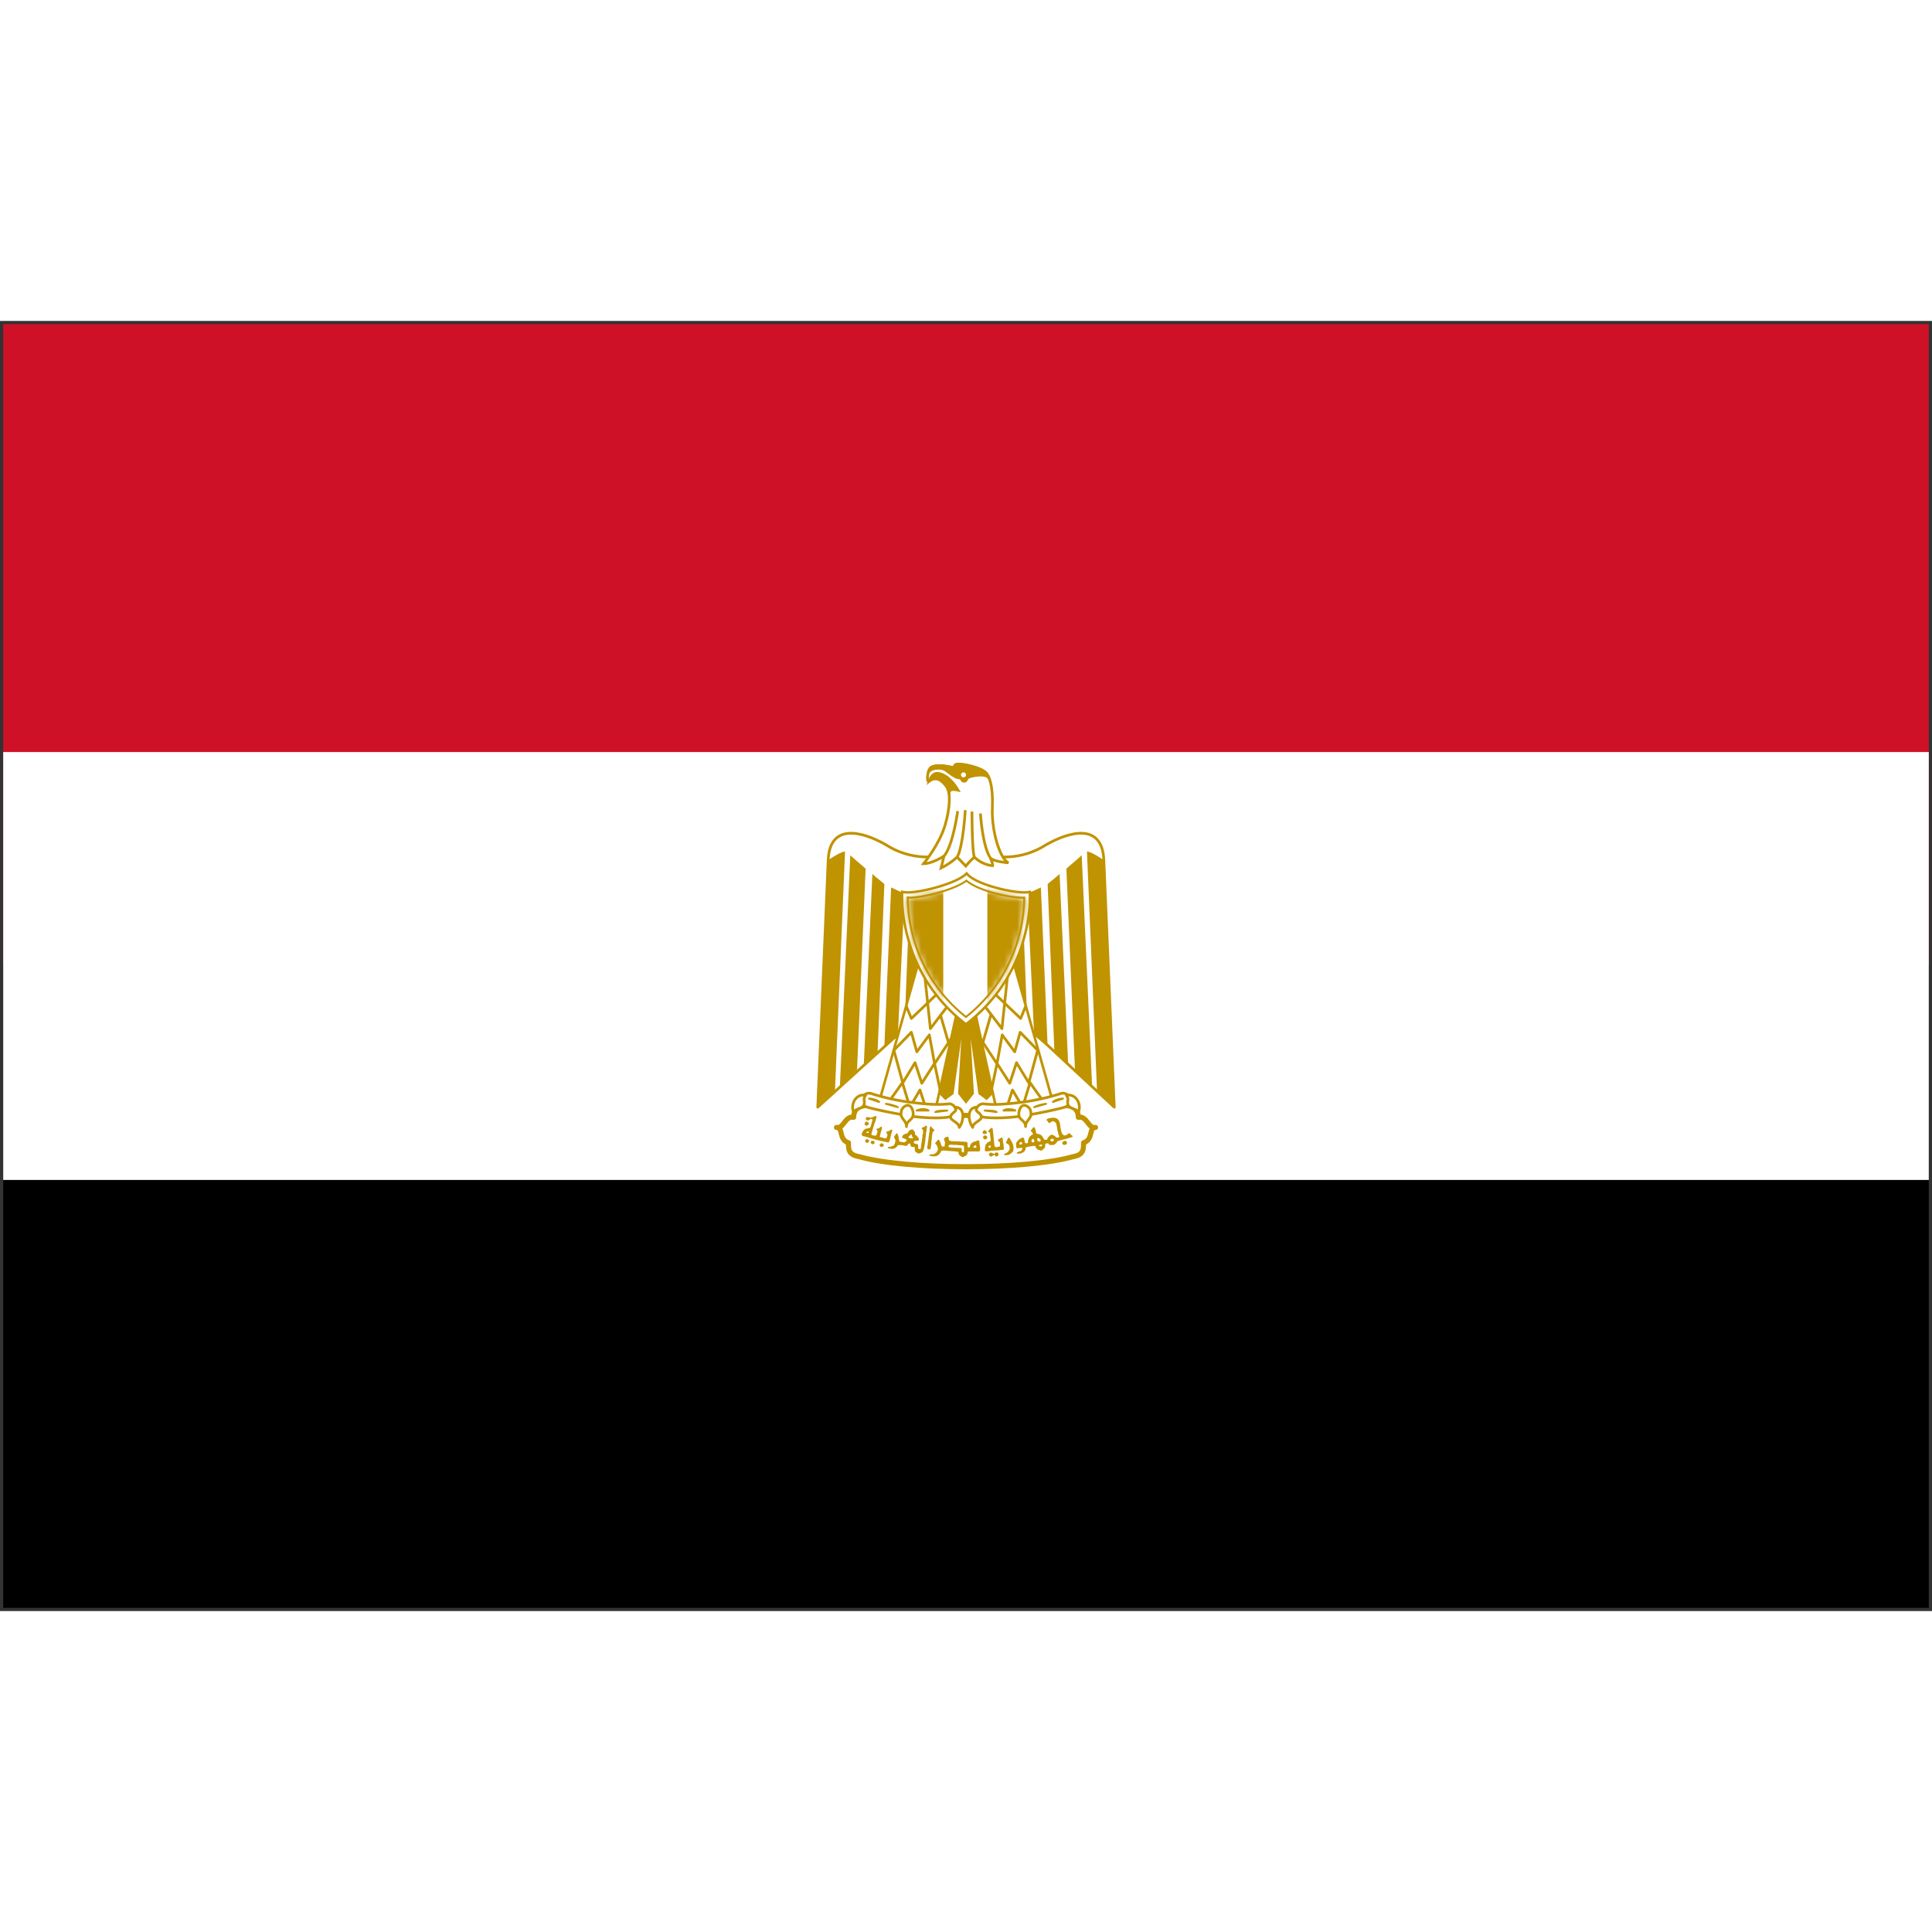 <svg xmlns="http://www.w3.org/2000/svg" xmlns:xlink="http://www.w3.org/1999/xlink" viewBox="0 0 301 201" height="1em" width="1em">
  <rect x="0" y="0" width="301" height="201" fill="#333333" stroke="none"/>
  <defs>
    <path id="a" d="M18.574 2.844a4.434 4.434 0 0 1-.283.009c-2.068 0-6.873-1.061-8.725-2.652C7.627 1.671 2.743 2.853.708 2.853a1.58 1.58 0 0 1-.283-.029c-.005.464.02.944.048 1.381.108 1.634.394 3.273.829 4.85 1.369 4.965 4.172 9.184 8.19 12.384 4.022-3.203 6.827-7.426 8.2-12.395a24.38 24.38 0 0 0 .832-4.85c.03-.427.054-.896.05-1.35z"/>
    <path id="c" d="M18.574 2.844a4.434 4.434 0 0 1-.283.009c-2.068 0-6.873-1.061-8.725-2.652C7.627 1.671 2.743 2.853.708 2.853a1.58 1.58 0 0 1-.283-.029c-.005.464.02.944.048 1.381.108 1.634.394 3.273.829 4.85 1.369 4.965 4.172 9.184 8.19 12.384 4.022-3.203 6.827-7.426 8.2-12.395a24.38 24.38 0 0 0 .832-4.85c.03-.427.054-.896.05-1.35z"/>
  </defs>
  <g fill="none" fill-rule="evenodd">
    <path fill="#000" fill-rule="nonzero" d="M.5 100.5h300v100H.5z"/>
    <path fill="#CE1126" fill-rule="nonzero" d="M.5.5h300v100H.5z"/>
    <path fill="#FFF" fill-rule="nonzero" d="M.5 67.166h300v66.667H.5z"/>
    <path fill="#FFF" fill-rule="nonzero" stroke="#C09300" stroke-linecap="round" stroke-linejoin="round" stroke-width=".793" d="M150.5 131.77c6.647 0 13.008-.526 16.738-1.578 1.578-.286 1.578-1.099 1.578-2.152 1.578-.526.765-2.39 1.865-2.39-1.1.287-1.339-1.865-2.677-1.577 0-1.865-1.865-2.104-3.443-1.579-3.157 1.052-8.752 1.292-14.06 1.292-5.308-.239-10.855-.239-14.06-1.292-1.578-.525-3.442-.286-3.442 1.579-1.34-.287-1.578 1.865-2.678 1.577 1.1 0 .286 1.864 1.865 2.39 0 1.052 0 1.866 1.626 2.152 3.68 1.052 10.041 1.578 16.688 1.578h0z"/>
    <path fill="#FFF" fill-rule="nonzero" stroke="#C09300" stroke-linecap="round" stroke-linejoin="round" stroke-width=".423" d="m150.77 101.3 22.829 21.193-1.625-38.49c-.239-5.833-5.308-4.495-8.991-2.391-3.73 2.391-7.986 2.391-12.482.813-4.495 1.578-8.751 1.578-12.481-.813-3.682-2.104-8.751-3.443-8.99 2.391l-1.626 38.49L150.77 101.3h0z"/>
    <path fill="#C09300" fill-rule="nonzero" d="m157.147 89.073.766 18.552 2.151 2.104-.813-20.417c-.526 0-1.865 0-2.104-.239z"/>
    <path fill="#C09300" fill-rule="nonzero" stroke="#C09300" stroke-linecap="square" stroke-width=".358" d="m151.553 105.52 3.204 14.585-1.053 1.052-1.1-.813-1.817-13.006.765 13.006-1.052 1.339-1.052-1.339.765-13.006-1.817 13.006-1.101.813-1.051-1.052 3.204-14.585z"/>
    <path fill="#C09300" fill-rule="nonzero" d="m131.657 82.663-1.578 37.44-2.678 2.389 1.626-38.49c.765-.526 2.104-1.338 2.63-1.339zm3.206 2.68-1.339 31.318-2.677 2.74 1.626-36.163c.526.526 2.105 1.816 2.391 2.104v.001h-.001zm2.917 2.39-1.052 26.121-2.152 2.103 1.339-29.801c.526.525 1.578 1.29 1.865 1.577zm3.157 1.34-1.052 22.262-2.104 1.707 1.052-24.782c.526.239 1.578.813 2.104.813zm2.916 0-.766 18.552-2.151 2.104.813-20.417c.526 0 1.865 0 2.104-.239zm25.49-6.41 1.578 37.44 2.678 2.389-1.626-38.49c-.764-.526-2.104-1.338-2.63-1.339zm-3.206 2.68 1.339 31.318 2.677 2.74-1.626-36.163c-.526.526-2.105 1.816-2.391 2.104v.001h.001zm-2.917 2.39 1.052 26.121 2.152 2.103-1.339-29.801c-.526.525-1.578 1.29-1.865 1.577zm-3.157 1.34 1.052 22.262 2.104 1.707-1.052-24.782c-.525.239-1.578.813-2.104.813z"/>
    <path fill="#FFF" fill-rule="nonzero" stroke="#C09300" stroke-linecap="round" stroke-linejoin="round" stroke-width=".396" d="m143.327 99.113-6.36 22.568 8.752 1.339 3.729-16.975zm14.346 0 6.36 22.568-8.751 1.339-3.73-16.975z"/>
    <path stroke="#C09300" stroke-linecap="round" stroke-linejoin="round" stroke-width=".423" d="m159.777 106.813-.765 1.864-4.135-3.949m-2.477 6.559 2.906 4.414m-.906 4.405.93-4.399.812-4.474 1.947 2.636.854-3.04 2.725 2.795-1.386 5.084-1.912-3.145-1.052 3.204-1.964-3.054m-14.13-8.9.765 1.864 4.135-3.949"/>
    <path stroke="#C09300" stroke-linecap="round" stroke-linejoin="round" stroke-width=".423" d="m144.087 102.14.865 8.116 2.63-3.443m-1.052 1.337 1.437 4.958m.563-1.821-2.906 4.414m.907 4.405-.93-4.399-.812-4.474-1.947 2.636-.854-3.04-2.725 2.795 1.386 5.084 1.913-3.145 1.052 3.204 1.964-3.054"/>
    <path stroke="#C09300" stroke-linecap="round" stroke-linejoin="round" stroke-width=".423" d="m138.83 121.157 1.767-2.481 1.151 3.819 1.578-2.677 1.052 3.204m17.862-1.865-1.767-2.481-1.151 3.819-1.578-2.677-1.052 3.204"/>
    <path fill="#FFF" fill-rule="nonzero" stroke="#C09300" stroke-linecap="round" stroke-linejoin="round" stroke-width=".423" d="M141.463 121.68c2.151.287 4.543.526 6.408.287 1.051 0 1.816 1.817-.287 2.104-1.864.238-4.782 0-6.36-.288-1.339-.239-4.256-.765-6.121-1.292-1.865-.812-.525-2.389.526-2.151a35.005 35.005 0 0 0 5.834 1.34h0zm18.077 0c-2.152.287-4.543.526-6.36.287-1.1 0-1.865 1.817.239 2.104 1.865.238 4.782 0 6.359-.288 1.339-.239 4.256-.765 6.121-1.292 1.866-.812.527-2.389-.526-2.151a34.969 34.969 0 0 1-5.833 1.34h0z"/>
    <path fill="#FFF" fill-rule="nonzero" stroke="#C09300" stroke-linecap="round" stroke-linejoin="round" stroke-width=".423" d="M134.863 120.63c-1.626-.287-2.391 1.577-1.864 2.629.239-.526 1.339-.526 1.578-1.052.286-.812-.239-.812.286-1.577h0zm6.361 4.89c0-1.051 1.051-.922 1.051-1.974 0-.526-.286-1.339-.812-1.339s-1.053.526-1.053 1.052c-.239 1.052.814 1.21.814 2.261zm7.57-3.027c1.577 0 1.421 2.104.655 3.157 0-.765-1.339-1.052-1.339-1.577 0-.814 1.209-.814.684-1.58h0zm17.343-1.863c1.626-.287 2.392 1.577 1.865 2.629-.239-.526-1.339-.526-1.578-1.052-.287-.812.239-.812-.287-1.577h0zm-6.36 4.89c0-1.051-1.051-.922-1.051-1.974 0-.526.286-1.339.813-1.339.526 0 1.052.526 1.052 1.052.239 1.052-.814 1.21-.814 2.261h0zm-7.57-3.027c-1.577 0-1.421 2.104-.656 3.157 0-.765 1.339-1.052 1.339-1.577 0-.814-1.209-.814-.683-1.58z"/>
    <path stroke="#C09300" stroke-linecap="round" stroke-linejoin="round" stroke-width=".297" d="M135.39 121.157c.527 0 1.339.239 1.578.525l-1.578-.525zm2.627.813c.287 0 1.339.239 1.865.525l-1.865-.525zm9.567 1.05c-.526 0-1.578 0-1.865.238l1.865-.238zm-2.917 0c-.286-.287-1.339-.287-1.865 0h1.865z"/>
    <path fill="#FFF" fill-rule="nonzero" stroke="#C09300" stroke-linecap="round" stroke-linejoin="round" stroke-width=".297" d="M165.613 121.157c-.526 0-1.292.239-1.578.525l1.578-.525zm-2.63.813c-.286 0-1.339.239-1.865.525l1.865-.525zm-9.566 1.05c.526 0 1.578 0 1.865.238l-1.865-.238zm2.917 0c.286-.287 1.339-.287 1.865 0h-1.865z"/>
    <path stroke="#C09300" stroke-linecap="round" stroke-linejoin="round" stroke-width=".423" d="m156.963 102.14-.865 8.116-2.63-3.443"/>
    <path fill="#FFF" fill-rule="nonzero" stroke="#C09300" stroke-width=".383" d="M150.493 109.577c10.881-8.369 9.948-20.628 9.948-20.628a4.27 4.27 0 0 1-.847.086c-2.282 0-7.726-1.306-8.996-2.964-1.36 1.501-6.923 2.964-9.191 2.964-.287 0-.574-.029-.847-.086 0 0-.947 12.258 9.933 20.628z"/>
    <path fill="#FFF" fill-rule="nonzero" d="M159.573 89.846a4.434 4.434 0 0 1-.283.009c-2.069 0-6.873-1.061-8.725-2.652-1.94 1.47-6.824 2.652-8.859 2.652a1.58 1.58 0 0 1-.283-.029c-.005.464.019.944.048 1.381.107 1.633.394 3.273.829 4.851 1.369 4.965 4.172 9.184 8.191 12.385 4.022-3.203 6.828-7.427 8.2-12.396a24.38 24.38 0 0 0 .832-4.85c.03-.427.053-.896.05-1.351z"/>
    <g transform="translate(141 87)">
      <mask id="b" fill="#fff">
        <use xlink:href="#a"/>
      </mask>
      <path fill="#C09300" fill-rule="nonzero" d="M-1.9-2.698h7.857v27.096H-1.9z" mask="url(#b)"/>
    </g>
    <g transform="translate(141 87)">
      <mask id="d" fill="#fff">
        <use xlink:href="#c"/>
      </mask>
      <path fill="#C09300" fill-rule="nonzero" d="M12.829-2.698h8.275v27.096h-8.275z" mask="url(#d)"/>
    </g>
    <path stroke="#C09300" stroke-linecap="round" stroke-linejoin="round" stroke-width=".423" d="m154.367 108.15-1.437 4.958"/>
    <path fill="#C09300" fill-rule="nonzero" d="M134.947 125.36c-.178-.034-.271-.175-.227-.341.055-.203.217-.319.371-.265.098.035.276.215.277.28.001.074-.093.251-.134.251-.018 0-.045.016-.061.034-.033.039-.137.058-.226.041zm18.308 1.307c-.066-.024-.172-.173-.172-.241.001-.129.191-.339.31-.341.058 0 .218.083.278.145.108.113.085.298-.051.403-.067.052-.267.071-.365.034zm.122.827c-.14-.047-.191-.116-.203-.271-.012-.162.004-.187.175-.28l.122-.066.116.051c.16.071.231.148.237.256.006.116-.08.234-.213.294-.119.052-.126.053-.234.016zm-18.087-1.022c.086-.074.087-.149.004-.185-.052-.022-.083-.017-.187.033s-.123.069-.117.119c.007.057.051.076.207.09.014.001.056-.024.093-.057zm2.81 1.468a4.308 4.308 0 0 0-.414-.099c-.35-.067-.894-.19-1.041-.235a4.11 4.11 0 0 0-.251-.065 3.573 3.573 0 0 1-.439-.129 6.396 6.396 0 0 0-.376-.104 3.287 3.287 0 0 1-.358-.106.598.598 0 0 0-.155-.044.384.384 0 0 1-.131-.044.813.813 0 0 0-.244-.059c-.185-.017-.322-.082-.401-.189-.066-.091-.068-.162-.007-.288a.473.473 0 0 0 .048-.139c0-.023.022-.061.05-.084.027-.023.049-.052.049-.065 0-.028.116-.197.185-.268.09-.093.277-.183.382-.184.062-.001.116-.017.143-.043.03-.029.098-.047.218-.056l.174-.014.068-.121a.532.532 0 0 0 .069-.193.388.388 0 0 1 .039-.144c.021-.04.053-.137.072-.217.07-.301.12-.468.15-.497.043-.043.039-.061-.036-.154-.04-.05-.088-.082-.122-.081a.483.483 0 0 0-.263.095c-.086.09-.199.149-.285.15a.422.422 0 0 1-.328-.183c-.045-.078-.045-.082.007-.188.034-.069.078-.118.122-.134.104-.039.368-.02.429.032.043.037.076.041.214.025a.506.506 0 0 0 .175-.038c.007-.011.062-.027.123-.037.061-.009.116-.032.123-.05.007-.019.053-.041.101-.05a.247.247 0 0 0 .116-.05c.016-.019.061-.034.1-.035.055 0 .081.017.114.076.037.068.039.095.012.234-.017.087-.05.197-.076.247a.478.478 0 0 0-.045.183.222.222 0 0 1-.048.149.203.203 0 0 0-.049.11c0 .03-.017.072-.038.092a.477.477 0 0 0-.064.188.751.751 0 0 1-.056.199.534.534 0 0 0-.046.16c-.008.062-.031.125-.051.141-.02.016-.035.064-.035.105 0 .042-.02.116-.045.164a.797.797 0 0 0-.062.216.544.544 0 0 1-.048.176.51.51 0 0 0-.048.168.527.527 0 0 1-.053.175c-.033.05-.031.062.015.122.074.098.291.168.512.166.172-.001.181-.005.243-.081a.453.453 0 0 0 .081-.193.684.684 0 0 1 .051-.18.534.534 0 0 0 .034-.202c-.001-.127-.007-.141-.091-.205-.083-.064-.087-.074-.06-.133.028-.061.142-.113.249-.114a.222.222 0 0 0 .1-.046.44.44 0 0 1 .113-.062.56.56 0 0 0 .148-.102c.109-.098.177-.101.232-.008.035.058.034.076-.003.18a.792.792 0 0 0-.041.222c.001.059-.014.123-.033.145a.429.429 0 0 0-.059.147c-.014.06-.041.151-.062.204a.628.628 0 0 0-.037.193.5.5 0 0 1-.049.192c-.071.137-.062.22.028.26.021.009.066.032.101.051a.406.406 0 0 0 .163.034c.055 0 .149.021.208.046.06.025.179.052.267.06.155.014.159.012.229-.064a.515.515 0 0 0 .102-.214l.045-.19a.31.31 0 0 0-.094-.284c-.137-.127-.08-.297.1-.299a.817.817 0 0 0 .344-.138c.15-.142.244-.179.336-.133.073.036.096.136.051.216a1.029 1.029 0 0 0-.068.205 8.45 8.45 0 0 1-.083.314 5.456 5.456 0 0 0-.088.361 3.409 3.409 0 0 1-.085.333.94.94 0 0 0-.046.188.63.63 0 0 1-.052.166c-.083.195-.208.233-.469.145zm-3.225.012c-.165-.155-.139-.269.106-.451.104-.078.168-.069.287.04.184.168.192.274.029.418-.08.071-.115.086-.209.087-.098.001-.125-.011-.213-.094zm1.016.309a.287.287 0 0 1-.208-.363c.043-.145.068-.159.28-.161.238-.002.285.037.287.247.001.118-.008.146-.067.2a.355.355 0 0 1-.292.077zm29.702.026c-.076-.063-.091-.091-.092-.172-.001-.137.078-.237.249-.315.227-.103.32-.089.406.062.114.201.108.282-.028.417-.075.075-.089.079-.262.081-.169.001-.189-.003-.273-.073zm-28.353.383c-.121-.032-.184-.123-.186-.269-.001-.111.007-.129.085-.19a.454.454 0 0 1 .193-.082c.089-.012.121-.004.193.046.184.129.223.257.116.381-.113.131-.22.162-.401.114zm7.306.327-.093-.081.013-.201c.007-.11.029-.244.049-.297a.963.963 0 0 0 .036-.27 1.047 1.047 0 0 1 .034-.276c.019-.057.051-.268.071-.47.02-.202.047-.395.059-.428a.7.7 0 0 0 .022-.198 1.233 1.233 0 0 1 .044-.294c.029-.1.045-.24.045-.384 0-.125.011-.265.025-.311a.6.6 0 0 0 .025-.141c-.001-.059.086-.197.123-.197.012 0 .063.058.113.128.05.071.15.183.223.25.32.296.306.27.202.367-.038.036-.081.065-.094.065-.014 0-.055.031-.092.068-.055.056-.066.09-.066.199a.743.743 0 0 1-.038.227c-.035.087-.07.411-.083.757a.498.498 0 0 1-.028.168c-.013.02-.028.193-.034.385-.006.192-.021.365-.034.384a.342.342 0 0 0-.025.131c-.004.195-.047.372-.105.433-.046.048-.082.06-.177.062-.103.005-.136-.008-.215-.076zm9.684-.221.131-.038-.009-.125-.009-.125-.104-.006c-.087-.005-.115.005-.169.062-.096.101-.107.173-.034.227l.062.044.132-.039zm-.759.518c-.052-.072-.055-.089-.031-.221.014-.079.028-.214.029-.299a.617.617 0 0 1 .032-.209.315.315 0 0 0 .028-.133c-.001-.063.021-.102.098-.175.055-.052.099-.106.099-.121 0-.031.195-.182.236-.183.016 0 .049-.022.074-.049a.172.172 0 0 1 .112-.049.252.252 0 0 0 .133-.056c.062-.052.066-.068.064-.264a1.066 1.066 0 0 0-.043-.318.507.507 0 0 1-.035-.162 3.224 3.224 0 0 0-.017-.304c-.02-.224-.029-.259-.088-.317-.036-.036-.079-.065-.096-.065-.032 0-.149-.137-.133-.155.172-.184.479-.473.513-.484.07-.022.176.025.203.091.013.033.032.176.042.318.009.142.029.324.043.403.014.079.039.327.055.551.016.224.04.445.054.492.014.046.034.251.045.455.011.204.032.413.046.464.048.175.249.28.392.205.024-.012.131-.037.238-.054.249-.04.253-.048.231-.402-.015-.246-.023-.28-.083-.354a.304.304 0 0 0-.129-.096c-.068-.016-.111-.074-.112-.152 0-.055.129-.185.21-.21a.758.758 0 0 0 .165-.109c.142-.116.235-.124.323-.03.056.061.062.092.081.413.015.248.032.368.061.419.03.052.042.138.044.315.001.166.015.271.043.332.035.079.036.098.005.165-.019.042-.043.1-.051.129-.02.067-.058.078-.288.084a1.579 1.579 0 0 0-.287.033 1.84 1.84 0 0 1-.325.033c-.528.013-1.249.074-1.288.109-.029.026-.114.035-.337.037l-.298.003-.058-.08zm-11.259-1.981c.066-.046.071-.107.01-.123-.077-.019-.14-.126-.145-.247-.01-.218-.112-.23-.302-.037a2.177 2.177 0 0 1-.185.167l-.086.065.062.063c.105.105.222.147.414.148.124.002.194-.01.232-.036zm.776 2.377c-.038-.013-.069-.031-.069-.041 0-.023-.237-.168-.274-.167-.015 0-.034-.029-.042-.065a3.209 3.209 0 0 0-.067-.224c-.05-.152-.049-.268.002-.299.037-.023.024-.097-.026-.139-.03-.025-.108-.044-.219-.051-.235-.015-.262-.022-.344-.091-.059-.049-.076-.088-.094-.217a.45.45 0 0 0-.066-.202c-.046-.048-.124-.06-.146-.024-.007.012-.047.028-.089.036-.051.01-.084.036-.1.078a.761.761 0 0 1-.088.146c-.062.079-.072.083-.225.085a.828.828 0 0 1-.244-.031c-.098-.038-.207-.055-.479-.074-.39-.026-.57.003-.6.097-.042.131-.356.4-.494.423a1.58 1.58 0 0 0-.208.052c-.059.019-.118.029-.132.021a2.261 2.261 0 0 0-.292-.047c-.279-.034-.381-.081-.382-.174-.001-.057.17-.143.236-.119.071.026.188.024.188-.002 0-.012.061-.035.135-.051a.432.432 0 0 0 .165-.063c.017-.019.063-.035.102-.036.059 0 .086-.022.146-.114a.518.518 0 0 0 .073-.147c0-.019.022-.061.049-.095a.256.256 0 0 0 .048-.151.691.691 0 0 1 .036-.195c.035-.099.034-.115-.02-.273a.61.61 0 0 0-.089-.186c-.017-.01-.045-.056-.061-.102-.044-.122.003-.232.18-.421a.286.286 0 0 0 .051-.115c.017-.081.073-.126.158-.127.062-.001.18.129.181.199a.22.22 0 0 0 .041.107c.024.033.05.141.064.274.024.228.065.463.095.552.026.077.162.182.235.182.035 0 .132.015.215.034.083.018.215.033.295.032.144-.001.145-.001.292-.149a.793.793 0 0 0 .147-.175c-.004-.096-.326-.269-.585-.314-.091-.016-.154-.127-.135-.234.017-.091.138-.25.256-.335.045-.033.194-.091.332-.129l.25-.07.069-.135c.132-.257.409-.461.631-.463.111-.001.134.012.223.122l.103.127c.098.121.153.264.139.358-.014.088.023.228.061.228.034 0 .399.354.416.405.009.026.026.047.038.046.031 0 .076.16.078.276.002.172-.036.197-.303.202a1.619 1.619 0 0 0-.344.038l-.112.033-.006.133c-.008.18.037.23.233.259a.53.53 0 0 1 .174.046c.014.013.055.024.091.024a.24.24 0 0 1 .114.033c.044.031.049.065.052.341l.003.308.082.024a.344.344 0 0 1 .112.053c.059.056.137.032.169-.051.016-.043.039-.1.051-.127.011-.026.031-.189.044-.36.012-.172.038-.355.057-.408.019-.053.046-.226.059-.383.014-.158.037-.302.053-.32.016-.019.033-.169.039-.341.009-.247.02-.318.054-.355.036-.039.043-.094.04-.345l-.004-.298-.1-.083c-.067-.055-.101-.103-.101-.143-.001-.087.023-.112.148-.158l.212-.077a.395.395 0 0 0 .124-.065.595.595 0 0 1 .218-.139c.019 0 .053.019.077.043.054.056.059.284.008.379a.568.568 0 0 0-.035.228.915.915 0 0 1-.036.264 2.955 2.955 0 0 0-.064.514c-.014.225-.039.432-.056.461a.596.596 0 0 0-.028.216 2.43 2.43 0 0 1-.035.368c-.02.112-.047.301-.059.42a1.522 1.522 0 0 1-.058.298 1.084 1.084 0 0 0-.049.254.823.823 0 0 1-.06.255.37.37 0 0 0-.045.126c.001.061-.129.283-.165.284-.017 0-.041.021-.055.046-.014.025-.059.052-.101.061a.456.456 0 0 0-.144.062.695.695 0 0 1-.414.047zm21.033-1.891c.155-.067.199-.148.138-.258-.052-.094-.128-.132-.252-.124-.144.009-.262.104-.261.209.001.068.018.092.108.152a.73.73 0 0 0 .126.072.793.793 0 0 0 .141-.051zm-1.995.018c.107-.049.119-.064.119-.134 0-.109-.099-.237-.245-.318-.155-.086-.211-.084-.28.008-.054.072-.054.078-.015.184a.741.741 0 0 1 .041.146c0 .048.152.168.212.168a.57.57 0 0 0 .168-.054zm-.889.084a.725.725 0 0 0-.003-.207c-.015-.105-.034-.146-.094-.198-.09-.078-.137-.07-.244.038-.069.07-.079.097-.082.223-.004.198.023.223.237.221.17-.001.17-.001.186-.077zm-1.986.372c.086-.044.107-.092.085-.198a.186.186 0 0 0-.331-.078.283.283 0 0 0-.054.094c0 .012-.016.035-.036.052-.029.023-.031.041-.008.081a.227.227 0 0 0 .056.068c.047.03.214.019.288-.019zm3.16.285c.07-.054.076-.13.014-.184-.073-.064-.205-.063-.341.002-.081.039-.104.063-.104.11 0 .04.02.067.057.081.085.032.329.026.374-.009zm-3.876 1.157c-.029-.027-.02-.145.013-.17a.353.353 0 0 1 .093-.043.334.334 0 0 0 .1-.05.428.428 0 0 1 .162-.05c.247-.036.462-.232.463-.421a.3.3 0 0 0-.017-.121c-.028-.043-.46-.017-.694.042-.055.014-.083.003-.15-.061l-.083-.078-.012-.353-.012-.353.108-.119a1.96 1.96 0 0 0 .167-.215.48.48 0 0 1 .076-.102c.009-.004.06-.046.112-.093.105-.093.277-.188.394-.216a.218.218 0 0 0 .1-.053c.014-.02.059-.038.099-.042.061-.005.083.01.143.101.039.059.072.14.074.179.002.04.021.115.042.168.021.052.045.158.055.233.009.076.03.153.045.171.038.044.34.065.393.027.029-.021.042-.086.05-.248.006-.126.027-.251.048-.294a.735.735 0 0 0 .054-.153c.024-.118.222-.391.34-.469.057-.038.118-.082.135-.098a.273.273 0 0 1 .087-.046c.075-.023.092-.054.091-.16-.001-.091-.077-.197-.234-.324-.038-.031-.07-.075-.07-.098-.001-.068.073-.197.188-.331a.764.764 0 0 0 .108-.145c0-.011.04-.045.087-.074.068-.043.1-.049.149-.032.067.023.086.057.147.262.082.272.101.351.121.505a.885.885 0 0 0 .037.184c.009.014.12.048.246.075.126.027.252.063.282.081a.603.603 0 0 0 .116.049c.086.024.202.107.202.145 0 .017.01.032.021.031.027 0 .153.183.269.391.13.234.122.229.331.227.167-.001.187-.007.234-.066a.237.237 0 0 0 .05-.129c-.001-.075.063-.163.22-.302l.163-.146c.097-.088.207-.158.25-.159.023 0 .146.043.275.095.189.077.246.113.303.19.124.168.388.237.519.136a.238.238 0 0 1 .09-.049c.015 0 .027-.017.027-.037 0-.051-.103-.328-.134-.363a.758.758 0 0 1-.051-.215 1.253 1.253 0 0 0-.077-.294.945.945 0 0 1-.067-.335 2.543 2.543 0 0 0-.065-.405 1.409 1.409 0 0 1-.05-.245c-.002-.177-.152-.411-.305-.474a1.439 1.439 0 0 1-.126-.06c-.09-.049-.209-.042-.262.015a.156.156 0 0 1-.097.049c-.053 0-.213.13-.213.171 0 .012-.037.023-.082.023-.067.001-.097-.018-.163-.099a.452.452 0 0 1-.082-.125c0-.014-.046-.063-.101-.109-.082-.068-.101-.099-.102-.169-.001-.069.011-.092.061-.114.034-.015.062-.038.062-.051 0-.013.042-.031.093-.04.051-.009.183-.039.293-.068.276-.071.773-.076.894-.007.045.025.11.052.146.06.082.018.299.217.343.317a.274.274 0 0 0 .058.09c.013.008.032.059.042.115.01.056.034.134.052.173.028.059.066.306.104.683.007.068.057.299.097.443.015.053.043.175.063.272.02.097.055.194.077.217.021.023.04.06.04.084.001.093.259.251.41.25.131-.001.327-.09.45-.203a.668.668 0 0 1 .187-.132c.068-.017.177.035.216.102a.594.594 0 0 0 .231.213c.113.063.154.146.111.225-.014.026-.045.048-.069.049a.7.7 0 0 0-.176.062.696.696 0 0 1-.179.062c-.026 0-.168.039-.315.087a6.451 6.451 0 0 1-.581.151c-.303.063-.71.175-.76.211a.484.484 0 0 1-.125.035c-.17.03-.185.039-.201.126-.02.107-.249.347-.418.437-.117.063-.142.066-.434.066a3.377 3.377 0 0 1-.355-.013c-.025-.007-.053-.045-.062-.084a.245.245 0 0 0-.092-.121c-.08-.053-.171-.052-.375.006l-.091.026-.015.237c-.008.13-.03.262-.048.294a3.1 3.1 0 0 0-.057.105.893.893 0 0 1-.151.158c-.07.06-.172.15-.227.2-.113.104-.21.119-.277.045a.167.167 0 0 0-.116-.047c-.084.001-.278-.079-.401-.164-.075-.052-.232-.309-.233-.38 0-.014-.023-.047-.051-.073-.04-.038-.083-.047-.207-.045a1.578 1.578 0 0 0-.269.028 4.636 4.636 0 0 1-.334.051 1.6 1.6 0 0 0-.302.06 1.086 1.086 0 0 1-.186.051c-.154.026-.2.083-.199.239.001.083-.011.139-.034.158a.198.198 0 0 0-.05.097c-.021.097-.226.295-.371.36a4.543 4.543 0 0 0-.216.104c-.076.04-.142.048-.377.051a1.762 1.762 0 0 1-.306-.015zm-1.983.216-.057-.039.05-.069a.34.34 0 0 1 .143-.1c.174-.057.292-.128.434-.263.078-.074.142-.153.142-.176 0-.023.03-.077.067-.12.065-.076.068-.09.063-.332-.005-.248-.018-.3-.11-.443-.044-.068-.193-.176-.345-.25-.101-.049-.137-.149-.085-.234.022-.036.091-.168.154-.294l.144-.289c.045-.091.157-.096.233-.01.071.081.187.285.187.331 0 .018.022.052.048.076.057.05.18.262.181.31 0 .019.03.082.066.14a.411.411 0 0 1 .068.22c.002.063.02.154.04.203.06.143.041.622-.031.757-.03.056-.063.103-.073.103a.387.387 0 0 0-.092.099c-.077.103-.342.289-.412.29-.023 0-.058.025-.078.055-.034.051-.057.055-.359.065-.266.007-.331.002-.378-.03zm-2.282.149c-.081-.083-.098-.118-.099-.2-.001-.082.015-.115.094-.195.146-.147.217-.151.47-.023.241.122.322.133.344.047.021-.083.159-.159.291-.16a.27.27 0 0 1 .197.068c.084.065.088.075.09.226.002.154-.001.16-.097.245-.092.081-.107.086-.222.075-.146-.015-.233-.081-.257-.196-.017-.083-.047-.104-.069-.047-.007.018-.043.041-.079.05a.755.755 0 0 0-.265.167c-.031.029-.085.043-.173.044-.118 0-.134-.007-.225-.101zm-2.103-1.298c.055-.021.067-.037.055-.077a3.955 3.955 0 0 1-.043-.164c-.024-.098-.036-.114-.089-.113-.057 0-.163.06-.26.146-.048.043-.077.146-.051.181.056.078.223.089.388.027zm-1.931.725c.055-.042.057-.053.054-.494l-.002-.451-.067-.059c-.064-.056-.088-.06-.548-.078a4.33 4.33 0 0 1-.577-.049.446.446 0 0 0-.223-.007.855.855 0 0 1-.281-.001c-.374-.059-.623-.012-.713.134-.043.069-.043.076-.002.141a.187.187 0 0 0 .106.079c.034.006.115.026.179.045.071.021.222.034.388.034.149 0 .401.007.559.017.158.01.378.021.489.023.144.004.221.017.272.049l.071.044-.015.232c-.014.222-.012.234.044.282.067.057.148.102.184.102a.207.207 0 0 0 .082-.043zm-.211.768c0-.012-.063-.049-.139-.084a.864.864 0 0 1-.351-.284.95.95 0 0 1-.118-.378c0-.048-.016-.069-.057-.078a7.822 7.822 0 0 0-.92-.101c-.2-.01-.573-.039-.83-.064-.558-.055-.771-.048-.846.031a.443.443 0 0 0-.078.132 1.024 1.024 0 0 1-.121.204.634.634 0 0 0-.094.151.025.025 0 0 1-.025.025c-.014 0-.045.02-.07.043-.063.06-.192.148-.258.178a1.885 1.885 0 0 0-.118.06c-.09.051-.715.057-.816.008a.406.406 0 0 0-.148-.035.254.254 0 0 1-.125-.033c-.04-.027-.044-.045-.024-.101.029-.082.112-.103.435-.108.18-.003.232-.014.337-.068.125-.065.34-.222.356-.261a.255.255 0 0 1 .056-.06.254.254 0 0 0 .062-.124.725.725 0 0 1 .063-.179c.056-.109.049-.175-.046-.446-.097-.279-.132-.341-.243-.434-.14-.118-.136-.174.02-.333.068-.069.164-.186.213-.258.079-.117.097-.13.167-.125.067.006.089.026.149.138.094.173.223.472.223.518 0 .02.017.07.036.112.02.042.049.115.066.163.04.119.062.132.269.149.217.019.22.015.239-.276.007-.111.024-.214.038-.227.014-.013.025-.046.024-.072a1.842 1.842 0 0 0-.157-.432c-.042-.041-.025-.164.038-.27.034-.058.072-.105.083-.105a.518.518 0 0 0 .115-.063c.13-.087.326-.108.409-.044.054.041.063.07.075.258.012.191.02.216.08.266.036.03.093.055.127.055.033 0 .081.018.106.039.038.032.126.039.527.042.555.004.866.019.905.043a.911.911 0 0 0 .215.016c.103-.001.328.007.5.017.301.017.315.021.388.09l.076.071.006.319c.007.369.028.416.189.414.141-.001.181-.045.192-.208.006-.078.024-.153.042-.167a.358.358 0 0 0 .069-.113c.042-.1.216-.275.297-.3a.364.364 0 0 0 .104-.059.322.322 0 0 1 .124-.057c.18-.034.378-.1.424-.143a.278.278 0 0 1 .167-.051c.096-.005.126.005.167.052.06.067.071.119.094.449.01.136.03.276.046.312.015.035.034.204.043.376l.015.312-.078.103-.078.103-.809.007c-.445.004-.848.014-.895.023-.094.018-.116.067-.114.252.001.057-.016.104-.047.131a.237.237 0 0 0-.062.099c-.015.06-.181.186-.287.218a.372.372 0 0 0-.1.048.967.967 0 0 1-.287.136c-.019 0-.035-.01-.035-.022z"/>
    <path fill="#FFF" fill-rule="nonzero" stroke="#C09300" stroke-width=".423" d="M154.604 84.865c.222.013-.3-1.189-.3-1.189.588.601 2.81.745 2.81.745-1.333-.589-2.666-5.032-2.509-8.574.144-3.555-.509-4.953-1.032-5.476-.667-.667-2.81-1.255-4.221-1.333-.797-.039-.666.601-.666.601-1.477-.379-2.953-.523-3.62-.078-.627.418-.758 2.509-.301 2.143 1.111-.889 2.078-.078 2.745.889.588.85.549 3.254-.301 6.064-.889 2.953-3.32 5.907-3.32 5.907 1.32 0 3.176-1.176 3.176-1.176l-.444 1.843c1.398-.667 2.509-1.699 2.509-1.699l1.333 1.398c.444-.588 1.333-1.398 1.333-1.398s1.109 1.176 2.808 1.333z"/>
    <path stroke="#C09300" stroke-width=".423" d="M149.206 76.357s-.745 5.476-2.143 7.031m3.32-7.175s-.287 5.541-1.255 7.319m2.3-7.097s0 6.064.366 7.096m.954-6.795s.301 5.097 1.555 6.94"/>
    <path fill="#C09300" fill-rule="nonzero" stroke="#C09300" stroke-width=".423" d="M147.86 73.704c-.065-.484-.183-.863-.353-1.111-.667-.967-1.634-1.777-2.744-.889 0 0 .379-1.176 1.189-1.216.627-.039 2.052.47 3.307 2.614 0 0-.928-.209-1.15-.013-.419.367-.249.615-.249.615z"/>
    <path fill="#C09300" fill-rule="nonzero" stroke="#C09300" stroke-width=".423" d="M144.645 70.253c.091-.3.235-.575.418-.693.667-.444 2.144-.3 3.62.078 0 0-.131-.64.667-.601 1.411.078 3.555.667 4.221 1.333.157.17.34.418.496.797h-.026c-.327-.457-1.255-.431-1.477-.405-.353.039-.575.026-1.046.144-.222.052-.562.118-.745.261-.144.118-.261.549-.484.549-.353 0-.327-.091-.418-.196-.118-.144-.183-.353-.3-.34-.366.065-.954-.222-1.699-.81-.745-.588-1.033-.732-2-.666-.954.078-1.255.614-1.255.614l.028-.065z"/>
    <path fill="#FFF" fill-rule="nonzero" d="M150.108 71.116c.222 0 .392-.17.392-.392a.385.385 0 0 0-.392-.392.393.393 0 0 0-.392.392c0 .222.183.392.392.392z"/>
    <path stroke="#C09300" stroke-width=".305" d="M159.573 89.846a4.434 4.434 0 0 1-.283.009c-2.069 0-6.873-1.061-8.725-2.652-1.94 1.47-6.824 2.652-8.859 2.652a1.58 1.58 0 0 1-.283-.029c-.005.464.019.944.048 1.381.107 1.633.394 3.273.829 4.851 1.369 4.965 4.172 9.184 8.191 12.385 4.022-3.203 6.828-7.427 8.2-12.396a24.38 24.38 0 0 0 .832-4.85c.03-.427.053-.896.05-1.351z"/>
  </g>
</svg>
